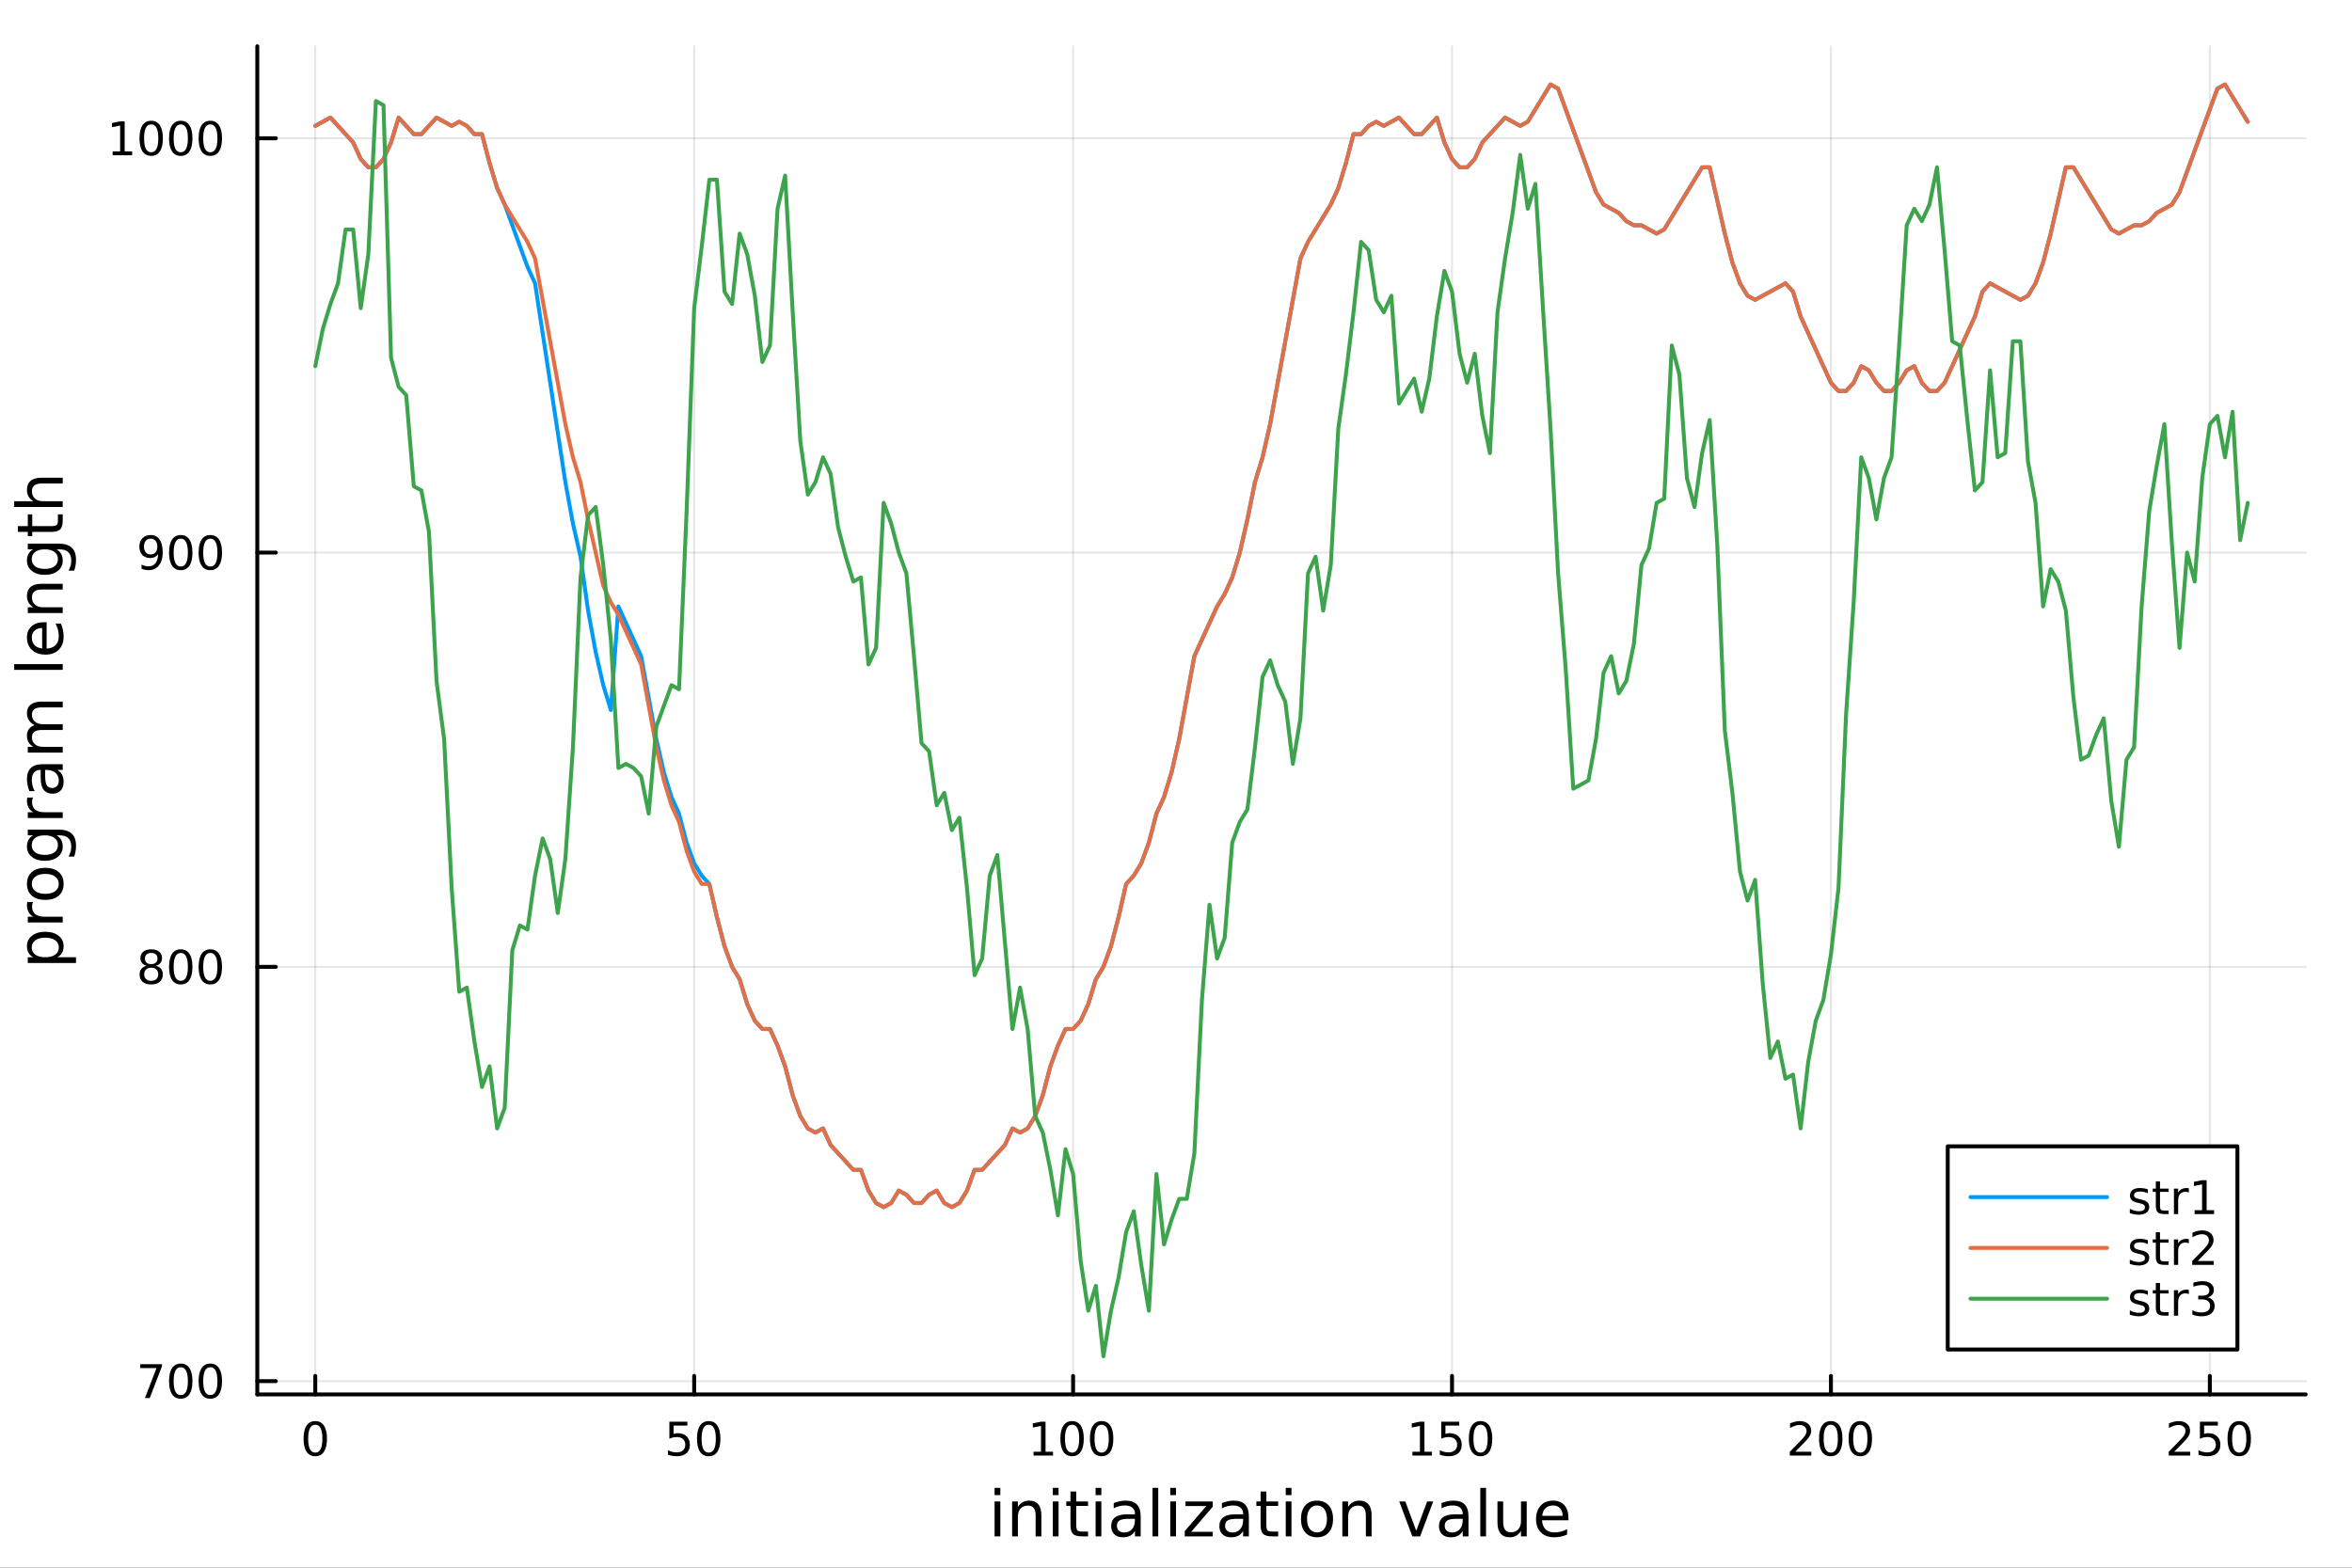 <?xml version="1.0" encoding="utf-8"?>
<svg xmlns="http://www.w3.org/2000/svg" xmlns:xlink="http://www.w3.org/1999/xlink" width="600" height="400" viewBox="0 0 2400 1600">
<rect x="0" y="0" width="2400" height="1600" fill="#333333" stroke="none"/>
<defs>
  <clipPath id="clip430">
    <rect x="0" y="0" width="2400" height="1600"/>
  </clipPath>
</defs>
<path clip-path="url(#clip430)" d="M0 1600 L2400 1600 L2400 0 L0 0  Z" fill="#ffffff" fill-rule="evenodd" fill-opacity="1"/>
<defs>
  <clipPath id="clip431">
    <rect x="480" y="0" width="1681" height="1600"/>
  </clipPath>
</defs>
<path clip-path="url(#clip430)" d="M262.551 1423.18 L2352.76 1423.18 L2352.76 47.244 L262.551 47.244  Z" fill="#ffffff" fill-rule="evenodd" fill-opacity="1"/>
<defs>
  <clipPath id="clip432">
    <rect x="262" y="47" width="2091" height="1377"/>
  </clipPath>
</defs>
<polyline clip-path="url(#clip432)" style="stroke:#000000; stroke-linecap:round; stroke-linejoin:round; stroke-width:2; stroke-opacity:0.1; fill:none" points="321.708,1423.18 321.708,47.244 "/>
<polyline clip-path="url(#clip432)" style="stroke:#000000; stroke-linecap:round; stroke-linejoin:round; stroke-width:2; stroke-opacity:0.1; fill:none" points="708.353,1423.18 708.353,47.244 "/>
<polyline clip-path="url(#clip432)" style="stroke:#000000; stroke-linecap:round; stroke-linejoin:round; stroke-width:2; stroke-opacity:0.1; fill:none" points="1095,1423.18 1095,47.244 "/>
<polyline clip-path="url(#clip432)" style="stroke:#000000; stroke-linecap:round; stroke-linejoin:round; stroke-width:2; stroke-opacity:0.1; fill:none" points="1481.64,1423.18 1481.64,47.244 "/>
<polyline clip-path="url(#clip432)" style="stroke:#000000; stroke-linecap:round; stroke-linejoin:round; stroke-width:2; stroke-opacity:0.1; fill:none" points="1868.29,1423.18 1868.29,47.244 "/>
<polyline clip-path="url(#clip432)" style="stroke:#000000; stroke-linecap:round; stroke-linejoin:round; stroke-width:2; stroke-opacity:0.1; fill:none" points="2254.93,1423.18 2254.93,47.244 "/>
<polyline clip-path="url(#clip430)" style="stroke:#000000; stroke-linecap:round; stroke-linejoin:round; stroke-width:4; stroke-opacity:1; fill:none" points="262.551,1423.18 2352.76,1423.18 "/>
<polyline clip-path="url(#clip430)" style="stroke:#000000; stroke-linecap:round; stroke-linejoin:round; stroke-width:4; stroke-opacity:1; fill:none" points="321.708,1423.18 321.708,1404.28 "/>
<polyline clip-path="url(#clip430)" style="stroke:#000000; stroke-linecap:round; stroke-linejoin:round; stroke-width:4; stroke-opacity:1; fill:none" points="708.353,1423.18 708.353,1404.28 "/>
<polyline clip-path="url(#clip430)" style="stroke:#000000; stroke-linecap:round; stroke-linejoin:round; stroke-width:4; stroke-opacity:1; fill:none" points="1095,1423.18 1095,1404.28 "/>
<polyline clip-path="url(#clip430)" style="stroke:#000000; stroke-linecap:round; stroke-linejoin:round; stroke-width:4; stroke-opacity:1; fill:none" points="1481.64,1423.18 1481.64,1404.28 "/>
<polyline clip-path="url(#clip430)" style="stroke:#000000; stroke-linecap:round; stroke-linejoin:round; stroke-width:4; stroke-opacity:1; fill:none" points="1868.29,1423.18 1868.29,1404.28 "/>
<polyline clip-path="url(#clip430)" style="stroke:#000000; stroke-linecap:round; stroke-linejoin:round; stroke-width:4; stroke-opacity:1; fill:none" points="2254.93,1423.18 2254.93,1404.28 "/>
<path clip-path="url(#clip430)" d="M321.708 1454.1 Q318.097 1454.1 316.268 1457.66 Q314.463 1461.2 314.463 1468.33 Q314.463 1475.44 316.268 1479.01 Q318.097 1482.55 321.708 1482.55 Q325.342 1482.55 327.148 1479.01 Q328.976 1475.44 328.976 1468.33 Q328.976 1461.2 327.148 1457.66 Q325.342 1454.1 321.708 1454.1 M321.708 1450.39 Q327.518 1450.39 330.574 1455 Q333.652 1459.58 333.652 1468.33 Q333.652 1477.06 330.574 1481.67 Q327.518 1486.25 321.708 1486.25 Q315.898 1486.25 312.819 1481.67 Q309.764 1477.06 309.764 1468.33 Q309.764 1459.58 312.819 1455 Q315.898 1450.39 321.708 1450.39 Z" fill="#000000" fill-rule="nonzero" fill-opacity="1" /><path clip-path="url(#clip430)" d="M683.053 1451.02 L701.409 1451.02 L701.409 1454.96 L687.335 1454.96 L687.335 1463.43 Q688.353 1463.08 689.372 1462.92 Q690.39 1462.73 691.409 1462.73 Q697.196 1462.73 700.576 1465.9 Q703.955 1469.08 703.955 1474.49 Q703.955 1480.07 700.483 1483.17 Q697.011 1486.25 690.691 1486.25 Q688.515 1486.25 686.247 1485.88 Q684.002 1485.51 681.594 1484.77 L681.594 1480.07 Q683.678 1481.2 685.9 1481.76 Q688.122 1482.32 690.599 1482.32 Q694.603 1482.32 696.941 1480.21 Q699.279 1478.1 699.279 1474.49 Q699.279 1470.88 696.941 1468.77 Q694.603 1466.67 690.599 1466.67 Q688.724 1466.67 686.849 1467.08 Q684.997 1467.5 683.053 1468.38 L683.053 1451.02 Z" fill="#000000" fill-rule="nonzero" fill-opacity="1" /><path clip-path="url(#clip430)" d="M723.168 1454.1 Q719.557 1454.1 717.728 1457.66 Q715.923 1461.2 715.923 1468.33 Q715.923 1475.44 717.728 1479.01 Q719.557 1482.55 723.168 1482.55 Q726.802 1482.55 728.608 1479.01 Q730.437 1475.44 730.437 1468.33 Q730.437 1461.2 728.608 1457.66 Q726.802 1454.1 723.168 1454.1 M723.168 1450.39 Q728.978 1450.39 732.034 1455 Q735.112 1459.58 735.112 1468.33 Q735.112 1477.06 732.034 1481.67 Q728.978 1486.25 723.168 1486.25 Q717.358 1486.25 714.279 1481.67 Q711.224 1477.06 711.224 1468.33 Q711.224 1459.58 714.279 1455 Q717.358 1450.39 723.168 1450.39 Z" fill="#000000" fill-rule="nonzero" fill-opacity="1" /><path clip-path="url(#clip430)" d="M1054.61 1481.64 L1062.24 1481.64 L1062.24 1455.28 L1053.93 1456.95 L1053.93 1452.69 L1062.2 1451.02 L1066.87 1451.02 L1066.87 1481.64 L1074.51 1481.64 L1074.51 1485.58 L1054.61 1485.58 L1054.61 1481.64 Z" fill="#000000" fill-rule="nonzero" fill-opacity="1" /><path clip-path="url(#clip430)" d="M1093.96 1454.1 Q1090.35 1454.1 1088.52 1457.66 Q1086.71 1461.2 1086.71 1468.33 Q1086.71 1475.44 1088.52 1479.01 Q1090.35 1482.55 1093.96 1482.55 Q1097.59 1482.55 1099.4 1479.01 Q1101.23 1475.44 1101.23 1468.33 Q1101.23 1461.2 1099.4 1457.66 Q1097.59 1454.1 1093.96 1454.1 M1093.96 1450.39 Q1099.77 1450.39 1102.82 1455 Q1105.9 1459.58 1105.9 1468.33 Q1105.9 1477.06 1102.82 1481.67 Q1099.77 1486.25 1093.96 1486.25 Q1088.15 1486.25 1085.07 1481.67 Q1082.01 1477.06 1082.01 1468.33 Q1082.01 1459.58 1085.07 1455 Q1088.15 1450.39 1093.96 1450.39 Z" fill="#000000" fill-rule="nonzero" fill-opacity="1" /><path clip-path="url(#clip430)" d="M1124.12 1454.1 Q1120.51 1454.1 1118.68 1457.66 Q1116.87 1461.2 1116.87 1468.33 Q1116.87 1475.44 1118.68 1479.01 Q1120.51 1482.55 1124.12 1482.55 Q1127.75 1482.55 1129.56 1479.01 Q1131.39 1475.44 1131.39 1468.33 Q1131.39 1461.2 1129.56 1457.66 Q1127.75 1454.1 1124.12 1454.1 M1124.12 1450.39 Q1129.93 1450.39 1132.98 1455 Q1136.06 1459.58 1136.06 1468.33 Q1136.06 1477.06 1132.98 1481.67 Q1129.93 1486.25 1124.12 1486.25 Q1118.31 1486.25 1115.23 1481.67 Q1112.17 1477.06 1112.17 1468.33 Q1112.17 1459.58 1115.23 1455 Q1118.31 1450.39 1124.12 1450.39 Z" fill="#000000" fill-rule="nonzero" fill-opacity="1" /><path clip-path="url(#clip430)" d="M1441.25 1481.64 L1448.89 1481.64 L1448.89 1455.28 L1440.58 1456.95 L1440.58 1452.69 L1448.84 1451.02 L1453.52 1451.02 L1453.52 1481.64 L1461.16 1481.64 L1461.16 1485.58 L1441.25 1485.58 L1441.25 1481.64 Z" fill="#000000" fill-rule="nonzero" fill-opacity="1" /><path clip-path="url(#clip430)" d="M1470.65 1451.02 L1489.01 1451.02 L1489.01 1454.96 L1474.93 1454.96 L1474.93 1463.43 Q1475.95 1463.08 1476.97 1462.92 Q1477.99 1462.73 1479.01 1462.73 Q1484.79 1462.73 1488.17 1465.9 Q1491.55 1469.08 1491.55 1474.49 Q1491.55 1480.07 1488.08 1483.17 Q1484.61 1486.25 1478.29 1486.25 Q1476.11 1486.25 1473.84 1485.88 Q1471.6 1485.51 1469.19 1484.77 L1469.19 1480.07 Q1471.27 1481.2 1473.5 1481.76 Q1475.72 1482.32 1478.19 1482.32 Q1482.2 1482.32 1484.54 1480.21 Q1486.88 1478.1 1486.88 1474.49 Q1486.88 1470.88 1484.54 1468.77 Q1482.2 1466.67 1478.19 1466.67 Q1476.32 1466.67 1474.44 1467.08 Q1472.59 1467.5 1470.65 1468.38 L1470.65 1451.02 Z" fill="#000000" fill-rule="nonzero" fill-opacity="1" /><path clip-path="url(#clip430)" d="M1510.76 1454.1 Q1507.15 1454.1 1505.32 1457.66 Q1503.52 1461.2 1503.52 1468.33 Q1503.52 1475.44 1505.32 1479.01 Q1507.15 1482.55 1510.76 1482.55 Q1514.4 1482.55 1516.2 1479.01 Q1518.03 1475.44 1518.03 1468.33 Q1518.03 1461.2 1516.2 1457.66 Q1514.4 1454.1 1510.76 1454.1 M1510.76 1450.39 Q1516.57 1450.39 1519.63 1455 Q1522.71 1459.58 1522.71 1468.33 Q1522.71 1477.06 1519.63 1481.67 Q1516.57 1486.25 1510.76 1486.25 Q1504.95 1486.25 1501.88 1481.67 Q1498.82 1477.06 1498.82 1468.33 Q1498.82 1459.58 1501.88 1455 Q1504.95 1450.39 1510.76 1450.39 Z" fill="#000000" fill-rule="nonzero" fill-opacity="1" /><path clip-path="url(#clip430)" d="M1831.98 1481.64 L1848.3 1481.64 L1848.3 1485.58 L1826.36 1485.58 L1826.36 1481.64 Q1829.02 1478.89 1833.6 1474.26 Q1838.21 1469.61 1839.39 1468.27 Q1841.63 1465.74 1842.51 1464.01 Q1843.42 1462.25 1843.42 1460.56 Q1843.42 1457.8 1841.47 1456.07 Q1839.55 1454.33 1836.45 1454.33 Q1834.25 1454.33 1831.8 1455.09 Q1829.37 1455.86 1826.59 1457.41 L1826.59 1452.69 Q1829.41 1451.55 1831.87 1450.97 Q1834.32 1450.39 1836.36 1450.39 Q1841.73 1450.39 1844.92 1453.08 Q1848.12 1455.77 1848.12 1460.26 Q1848.12 1462.39 1847.31 1464.31 Q1846.52 1466.2 1844.41 1468.8 Q1843.83 1469.47 1840.73 1472.69 Q1837.63 1475.88 1831.98 1481.64 Z" fill="#000000" fill-rule="nonzero" fill-opacity="1" /><path clip-path="url(#clip430)" d="M1868.12 1454.1 Q1864.5 1454.1 1862.68 1457.66 Q1860.87 1461.2 1860.87 1468.33 Q1860.87 1475.44 1862.68 1479.01 Q1864.5 1482.55 1868.12 1482.55 Q1871.75 1482.55 1873.56 1479.01 Q1875.38 1475.44 1875.38 1468.33 Q1875.38 1461.2 1873.56 1457.66 Q1871.75 1454.1 1868.12 1454.1 M1868.12 1450.39 Q1873.93 1450.39 1876.98 1455 Q1880.06 1459.58 1880.06 1468.33 Q1880.06 1477.06 1876.98 1481.67 Q1873.93 1486.25 1868.12 1486.25 Q1862.31 1486.25 1859.23 1481.67 Q1856.17 1477.06 1856.17 1468.33 Q1856.17 1459.58 1859.23 1455 Q1862.31 1450.39 1868.12 1450.39 Z" fill="#000000" fill-rule="nonzero" fill-opacity="1" /><path clip-path="url(#clip430)" d="M1898.28 1454.1 Q1894.67 1454.1 1892.84 1457.66 Q1891.03 1461.2 1891.03 1468.33 Q1891.03 1475.44 1892.84 1479.01 Q1894.67 1482.55 1898.28 1482.55 Q1901.91 1482.55 1903.72 1479.01 Q1905.55 1475.44 1905.55 1468.33 Q1905.55 1461.2 1903.72 1457.66 Q1901.91 1454.1 1898.28 1454.1 M1898.28 1450.39 Q1904.09 1450.39 1907.14 1455 Q1910.22 1459.58 1910.22 1468.33 Q1910.22 1477.06 1907.14 1481.67 Q1904.09 1486.25 1898.28 1486.25 Q1892.47 1486.25 1889.39 1481.67 Q1886.33 1477.06 1886.33 1468.33 Q1886.33 1459.58 1889.39 1455 Q1892.47 1450.39 1898.28 1450.39 Z" fill="#000000" fill-rule="nonzero" fill-opacity="1" /><path clip-path="url(#clip430)" d="M2218.63 1481.64 L2234.95 1481.64 L2234.95 1485.58 L2213 1485.58 L2213 1481.64 Q2215.66 1478.89 2220.25 1474.26 Q2224.85 1469.61 2226.03 1468.27 Q2228.28 1465.74 2229.16 1464.01 Q2230.06 1462.25 2230.06 1460.56 Q2230.06 1457.8 2228.12 1456.07 Q2226.2 1454.33 2223.09 1454.33 Q2220.9 1454.33 2218.44 1455.09 Q2216.01 1455.86 2213.23 1457.41 L2213.23 1452.69 Q2216.06 1451.55 2218.51 1450.97 Q2220.96 1450.39 2223 1450.39 Q2228.37 1450.39 2231.57 1453.08 Q2234.76 1455.77 2234.76 1460.26 Q2234.76 1462.39 2233.95 1464.31 Q2233.16 1466.2 2231.06 1468.8 Q2230.48 1469.47 2227.38 1472.69 Q2224.28 1475.88 2218.63 1481.64 Z" fill="#000000" fill-rule="nonzero" fill-opacity="1" /><path clip-path="url(#clip430)" d="M2244.81 1451.02 L2263.16 1451.02 L2263.16 1454.96 L2249.09 1454.96 L2249.09 1463.43 Q2250.11 1463.08 2251.13 1462.92 Q2252.15 1462.73 2253.16 1462.73 Q2258.95 1462.73 2262.33 1465.9 Q2265.71 1469.08 2265.71 1474.49 Q2265.71 1480.07 2262.24 1483.17 Q2258.77 1486.25 2252.45 1486.25 Q2250.27 1486.25 2248 1485.88 Q2245.76 1485.51 2243.35 1484.77 L2243.35 1480.07 Q2245.43 1481.2 2247.65 1481.76 Q2249.88 1482.32 2252.35 1482.32 Q2256.36 1482.32 2258.7 1480.21 Q2261.03 1478.1 2261.03 1474.49 Q2261.03 1470.88 2258.7 1468.77 Q2256.36 1466.67 2252.35 1466.67 Q2250.48 1466.67 2248.6 1467.08 Q2246.75 1467.5 2244.81 1468.38 L2244.81 1451.02 Z" fill="#000000" fill-rule="nonzero" fill-opacity="1" /><path clip-path="url(#clip430)" d="M2284.92 1454.1 Q2281.31 1454.1 2279.48 1457.66 Q2277.68 1461.2 2277.68 1468.33 Q2277.68 1475.44 2279.48 1479.01 Q2281.31 1482.55 2284.92 1482.55 Q2288.56 1482.55 2290.36 1479.01 Q2292.19 1475.44 2292.19 1468.33 Q2292.19 1461.2 2290.36 1457.66 Q2288.56 1454.1 2284.92 1454.1 M2284.92 1450.39 Q2290.73 1450.39 2293.79 1455 Q2296.87 1459.58 2296.87 1468.33 Q2296.87 1477.06 2293.79 1481.67 Q2290.73 1486.25 2284.92 1486.25 Q2279.11 1486.25 2276.03 1481.67 Q2272.98 1477.06 2272.98 1468.33 Q2272.98 1459.58 2276.03 1455 Q2279.11 1450.39 2284.92 1450.39 Z" fill="#000000" fill-rule="nonzero" fill-opacity="1" /><path clip-path="url(#clip430)" d="M1014.88 1532.4 L1020.74 1532.4 L1020.74 1568.04 L1014.88 1568.04 L1014.88 1532.4 M1014.88 1518.52 L1020.74 1518.52 L1020.74 1525.93 L1014.88 1525.93 L1014.88 1518.52 Z" fill="#000000" fill-rule="nonzero" fill-opacity="1" /><path clip-path="url(#clip430)" d="M1062.62 1546.53 L1062.62 1568.04 L1056.77 1568.04 L1056.77 1546.72 Q1056.77 1541.66 1054.79 1539.14 Q1052.82 1536.63 1048.87 1536.63 Q1044.13 1536.63 1041.39 1539.65 Q1038.65 1542.68 1038.65 1547.9 L1038.65 1568.04 L1032.77 1568.04 L1032.77 1532.4 L1038.65 1532.4 L1038.65 1537.93 Q1040.76 1534.72 1043.59 1533.13 Q1046.45 1531.54 1050.18 1531.54 Q1056.32 1531.54 1059.47 1535.36 Q1062.62 1539.14 1062.62 1546.53 Z" fill="#000000" fill-rule="nonzero" fill-opacity="1" /><path clip-path="url(#clip430)" d="M1074.3 1532.4 L1080.16 1532.4 L1080.16 1568.04 L1074.3 1568.04 L1074.3 1532.4 M1074.3 1518.52 L1080.16 1518.52 L1080.16 1525.93 L1074.3 1525.93 L1074.3 1518.52 Z" fill="#000000" fill-rule="nonzero" fill-opacity="1" /><path clip-path="url(#clip430)" d="M1098.21 1522.27 L1098.21 1532.4 L1110.27 1532.4 L1110.27 1536.95 L1098.21 1536.95 L1098.21 1556.3 Q1098.21 1560.66 1099.38 1561.9 Q1100.59 1563.14 1104.25 1563.14 L1110.27 1563.14 L1110.27 1568.04 L1104.25 1568.04 Q1097.47 1568.04 1094.9 1565.53 Q1092.32 1562.98 1092.32 1556.3 L1092.32 1536.95 L1088.02 1536.95 L1088.02 1532.4 L1092.32 1532.4 L1092.32 1522.27 L1098.21 1522.27 Z" fill="#000000" fill-rule="nonzero" fill-opacity="1" /><path clip-path="url(#clip430)" d="M1117.97 1532.4 L1123.83 1532.4 L1123.83 1568.04 L1117.97 1568.04 L1117.97 1532.4 M1117.97 1518.52 L1123.83 1518.52 L1123.83 1525.93 L1117.97 1525.93 L1117.97 1518.52 Z" fill="#000000" fill-rule="nonzero" fill-opacity="1" /><path clip-path="url(#clip430)" d="M1152.28 1550.12 Q1145.18 1550.12 1142.45 1551.75 Q1139.71 1553.37 1139.71 1557.29 Q1139.71 1560.4 1141.75 1562.25 Q1143.82 1564.07 1147.35 1564.07 Q1152.22 1564.07 1155.15 1560.63 Q1158.11 1557.16 1158.11 1551.43 L1158.11 1550.12 L1152.28 1550.12 M1163.96 1547.71 L1163.96 1568.04 L1158.11 1568.04 L1158.11 1562.63 Q1156.1 1565.88 1153.11 1567.44 Q1150.12 1568.97 1145.79 1568.97 Q1140.32 1568.97 1137.07 1565.91 Q1133.85 1562.82 1133.85 1557.67 Q1133.85 1551.65 1137.86 1548.6 Q1141.91 1545.54 1149.9 1545.54 L1158.11 1545.54 L1158.11 1544.97 Q1158.11 1540.93 1155.43 1538.73 Q1152.79 1536.5 1147.99 1536.5 Q1144.93 1536.5 1142.03 1537.23 Q1139.14 1537.97 1136.46 1539.43 L1136.46 1534.02 Q1139.68 1532.78 1142.7 1532.17 Q1145.73 1531.54 1148.59 1531.54 Q1156.32 1531.54 1160.14 1535.55 Q1163.96 1539.56 1163.96 1547.71 Z" fill="#000000" fill-rule="nonzero" fill-opacity="1" /><path clip-path="url(#clip430)" d="M1176.03 1518.52 L1181.88 1518.52 L1181.88 1568.04 L1176.03 1568.04 L1176.03 1518.52 Z" fill="#000000" fill-rule="nonzero" fill-opacity="1" /><path clip-path="url(#clip430)" d="M1194.14 1532.4 L1199.99 1532.4 L1199.99 1568.04 L1194.14 1568.04 L1194.14 1532.4 M1194.14 1518.52 L1199.99 1518.52 L1199.99 1525.93 L1194.14 1525.93 L1194.14 1518.52 Z" fill="#000000" fill-rule="nonzero" fill-opacity="1" /><path clip-path="url(#clip430)" d="M1209.7 1532.4 L1237.52 1532.4 L1237.52 1537.74 L1215.49 1563.37 L1237.52 1563.37 L1237.52 1568.04 L1208.91 1568.04 L1208.91 1562.7 L1230.93 1537.07 L1209.7 1537.07 L1209.7 1532.4 Z" fill="#000000" fill-rule="nonzero" fill-opacity="1" /><path clip-path="url(#clip430)" d="M1262.66 1550.12 Q1255.57 1550.12 1252.83 1551.75 Q1250.09 1553.37 1250.09 1557.29 Q1250.09 1560.4 1252.13 1562.25 Q1254.2 1564.07 1257.73 1564.07 Q1262.6 1564.07 1265.53 1560.63 Q1268.49 1557.16 1268.49 1551.43 L1268.49 1550.12 L1262.66 1550.12 M1274.35 1547.71 L1274.35 1568.04 L1268.49 1568.04 L1268.49 1562.63 Q1266.48 1565.88 1263.49 1567.44 Q1260.5 1568.97 1256.17 1568.97 Q1250.7 1568.97 1247.45 1565.91 Q1244.24 1562.82 1244.24 1557.67 Q1244.24 1551.65 1248.25 1548.6 Q1252.29 1545.54 1260.28 1545.54 L1268.49 1545.54 L1268.49 1544.97 Q1268.49 1540.93 1265.81 1538.73 Q1263.17 1536.5 1258.37 1536.5 Q1255.31 1536.5 1252.42 1537.23 Q1249.52 1537.97 1246.85 1539.43 L1246.85 1534.02 Q1250.06 1532.78 1253.08 1532.17 Q1256.11 1531.54 1258.97 1531.54 Q1266.71 1531.54 1270.53 1535.55 Q1274.35 1539.56 1274.35 1547.71 Z" fill="#000000" fill-rule="nonzero" fill-opacity="1" /><path clip-path="url(#clip430)" d="M1292.2 1522.27 L1292.2 1532.4 L1304.26 1532.4 L1304.26 1536.95 L1292.2 1536.95 L1292.2 1556.3 Q1292.2 1560.66 1293.38 1561.9 Q1294.59 1563.14 1298.25 1563.14 L1304.26 1563.14 L1304.26 1568.04 L1298.25 1568.04 Q1291.47 1568.04 1288.89 1565.53 Q1286.31 1562.98 1286.31 1556.3 L1286.31 1536.95 L1282.02 1536.95 L1282.02 1532.4 L1286.31 1532.4 L1286.31 1522.27 L1292.2 1522.27 Z" fill="#000000" fill-rule="nonzero" fill-opacity="1" /><path clip-path="url(#clip430)" d="M1311.97 1532.4 L1317.82 1532.4 L1317.82 1568.04 L1311.97 1568.04 L1311.97 1532.4 M1311.97 1518.52 L1317.82 1518.52 L1317.82 1525.93 L1311.97 1525.93 L1311.97 1518.52 Z" fill="#000000" fill-rule="nonzero" fill-opacity="1" /><path clip-path="url(#clip430)" d="M1343.89 1536.5 Q1339.18 1536.5 1336.44 1540.19 Q1333.71 1543.85 1333.71 1550.25 Q1333.71 1556.65 1336.41 1560.34 Q1339.15 1564 1343.89 1564 Q1348.57 1564 1351.31 1560.31 Q1354.04 1556.62 1354.04 1550.25 Q1354.04 1543.92 1351.31 1540.23 Q1348.57 1536.5 1343.89 1536.5 M1343.89 1531.54 Q1351.53 1531.54 1355.89 1536.5 Q1360.25 1541.47 1360.25 1550.25 Q1360.25 1559 1355.89 1564 Q1351.53 1568.97 1343.89 1568.97 Q1336.22 1568.97 1331.86 1564 Q1327.53 1559 1327.53 1550.25 Q1327.53 1541.47 1331.86 1536.5 Q1336.22 1531.54 1343.89 1531.54 Z" fill="#000000" fill-rule="nonzero" fill-opacity="1" /><path clip-path="url(#clip430)" d="M1399.59 1546.53 L1399.59 1568.04 L1393.73 1568.04 L1393.73 1546.72 Q1393.73 1541.66 1391.76 1539.14 Q1389.79 1536.63 1385.84 1536.63 Q1381.1 1536.63 1378.36 1539.65 Q1375.62 1542.68 1375.62 1547.9 L1375.62 1568.04 L1369.74 1568.04 L1369.74 1532.4 L1375.62 1532.4 L1375.62 1537.93 Q1377.72 1534.72 1380.56 1533.13 Q1383.42 1531.54 1387.15 1531.54 Q1393.29 1531.54 1396.44 1535.36 Q1399.59 1539.14 1399.59 1546.53 Z" fill="#000000" fill-rule="nonzero" fill-opacity="1" /><path clip-path="url(#clip430)" d="M1427.79 1532.4 L1434 1532.4 L1445.14 1562.31 L1456.28 1532.4 L1462.48 1532.4 L1449.12 1568.04 L1441.16 1568.04 L1427.79 1532.4 Z" fill="#000000" fill-rule="nonzero" fill-opacity="1" /><path clip-path="url(#clip430)" d="M1486.77 1550.12 Q1479.67 1550.12 1476.93 1551.75 Q1474.2 1553.37 1474.2 1557.29 Q1474.2 1560.4 1476.23 1562.25 Q1478.3 1564.07 1481.84 1564.07 Q1486.7 1564.07 1489.63 1560.63 Q1492.59 1557.16 1492.59 1551.43 L1492.59 1550.12 L1486.77 1550.12 M1498.45 1547.71 L1498.45 1568.04 L1492.59 1568.04 L1492.59 1562.63 Q1490.59 1565.88 1487.6 1567.44 Q1484.6 1568.97 1480.28 1568.97 Q1474.8 1568.97 1471.55 1565.91 Q1468.34 1562.82 1468.34 1557.67 Q1468.34 1551.65 1472.35 1548.6 Q1476.39 1545.54 1484.38 1545.54 L1492.59 1545.54 L1492.59 1544.97 Q1492.59 1540.93 1489.92 1538.73 Q1487.28 1536.5 1482.47 1536.5 Q1479.42 1536.5 1476.52 1537.23 Q1473.62 1537.97 1470.95 1539.43 L1470.95 1534.02 Q1474.16 1532.78 1477.19 1532.17 Q1480.21 1531.54 1483.08 1531.54 Q1490.81 1531.54 1494.63 1535.55 Q1498.45 1539.56 1498.45 1547.71 Z" fill="#000000" fill-rule="nonzero" fill-opacity="1" /><path clip-path="url(#clip430)" d="M1510.51 1518.52 L1516.37 1518.52 L1516.37 1568.04 L1510.51 1568.04 L1510.51 1518.52 Z" fill="#000000" fill-rule="nonzero" fill-opacity="1" /><path clip-path="url(#clip430)" d="M1528.02 1553.98 L1528.02 1532.4 L1533.87 1532.4 L1533.87 1553.75 Q1533.87 1558.81 1535.85 1561.36 Q1537.82 1563.87 1541.77 1563.87 Q1546.51 1563.87 1549.25 1560.85 Q1552.02 1557.83 1552.02 1552.61 L1552.02 1532.4 L1557.87 1532.4 L1557.87 1568.04 L1552.02 1568.04 L1552.02 1562.57 Q1549.88 1565.82 1547.05 1567.41 Q1544.25 1568.97 1540.53 1568.97 Q1534.38 1568.97 1531.2 1565.15 Q1528.02 1561.33 1528.02 1553.98 M1542.76 1531.54 L1542.76 1531.54 Z" fill="#000000" fill-rule="nonzero" fill-opacity="1" /><path clip-path="url(#clip430)" d="M1600.43 1548.76 L1600.43 1551.62 L1573.5 1551.62 Q1573.88 1557.67 1577.13 1560.85 Q1580.41 1564 1586.23 1564 Q1589.61 1564 1592.76 1563.17 Q1595.94 1562.35 1599.06 1560.69 L1599.06 1566.23 Q1595.91 1567.57 1592.6 1568.27 Q1589.29 1568.97 1585.88 1568.97 Q1577.35 1568.97 1572.36 1564 Q1567.39 1559.04 1567.39 1550.57 Q1567.39 1541.82 1572.1 1536.69 Q1576.84 1531.54 1584.86 1531.54 Q1592.06 1531.54 1596.23 1536.18 Q1600.43 1540.8 1600.43 1548.76 M1594.57 1547.04 Q1594.51 1542.23 1591.87 1539.37 Q1589.26 1536.5 1584.93 1536.5 Q1580.03 1536.5 1577.07 1539.27 Q1574.14 1542.04 1573.69 1547.07 L1594.57 1547.04 Z" fill="#000000" fill-rule="nonzero" fill-opacity="1" /><polyline clip-path="url(#clip432)" style="stroke:#000000; stroke-linecap:round; stroke-linejoin:round; stroke-width:2; stroke-opacity:0.1; fill:none" points="262.551,1409.61 2352.76,1409.61 "/>
<polyline clip-path="url(#clip432)" style="stroke:#000000; stroke-linecap:round; stroke-linejoin:round; stroke-width:2; stroke-opacity:0.1; fill:none" points="262.551,986.789 2352.76,986.789 "/>
<polyline clip-path="url(#clip432)" style="stroke:#000000; stroke-linecap:round; stroke-linejoin:round; stroke-width:2; stroke-opacity:0.1; fill:none" points="262.551,563.971 2352.76,563.971 "/>
<polyline clip-path="url(#clip432)" style="stroke:#000000; stroke-linecap:round; stroke-linejoin:round; stroke-width:2; stroke-opacity:0.1; fill:none" points="262.551,141.152 2352.76,141.152 "/>
<polyline clip-path="url(#clip430)" style="stroke:#000000; stroke-linecap:round; stroke-linejoin:round; stroke-width:4; stroke-opacity:1; fill:none" points="262.551,1423.18 262.551,47.244 "/>
<polyline clip-path="url(#clip430)" style="stroke:#000000; stroke-linecap:round; stroke-linejoin:round; stroke-width:4; stroke-opacity:1; fill:none" points="262.551,1409.61 281.449,1409.61 "/>
<polyline clip-path="url(#clip430)" style="stroke:#000000; stroke-linecap:round; stroke-linejoin:round; stroke-width:4; stroke-opacity:1; fill:none" points="262.551,986.789 281.449,986.789 "/>
<polyline clip-path="url(#clip430)" style="stroke:#000000; stroke-linecap:round; stroke-linejoin:round; stroke-width:4; stroke-opacity:1; fill:none" points="262.551,563.971 281.449,563.971 "/>
<polyline clip-path="url(#clip430)" style="stroke:#000000; stroke-linecap:round; stroke-linejoin:round; stroke-width:4; stroke-opacity:1; fill:none" points="262.551,141.152 281.449,141.152 "/>
<path clip-path="url(#clip430)" d="M143.103 1392.33 L165.325 1392.33 L165.325 1394.32 L152.778 1426.89 L147.894 1426.89 L159.7 1396.26 L143.103 1396.26 L143.103 1392.33 Z" fill="#000000" fill-rule="nonzero" fill-opacity="1" /><path clip-path="url(#clip430)" d="M184.445 1395.41 Q180.834 1395.41 179.005 1398.97 Q177.2 1402.51 177.2 1409.64 Q177.2 1416.75 179.005 1420.31 Q180.834 1423.85 184.445 1423.85 Q188.079 1423.85 189.885 1420.31 Q191.713 1416.75 191.713 1409.64 Q191.713 1402.51 189.885 1398.97 Q188.079 1395.41 184.445 1395.41 M184.445 1391.7 Q190.255 1391.7 193.311 1396.31 Q196.389 1400.89 196.389 1409.64 Q196.389 1418.37 193.311 1422.98 Q190.255 1427.56 184.445 1427.56 Q178.635 1427.56 175.556 1422.98 Q172.501 1418.37 172.501 1409.64 Q172.501 1400.89 175.556 1396.31 Q178.635 1391.7 184.445 1391.7 Z" fill="#000000" fill-rule="nonzero" fill-opacity="1" /><path clip-path="url(#clip430)" d="M214.607 1395.41 Q210.996 1395.41 209.167 1398.97 Q207.362 1402.51 207.362 1409.64 Q207.362 1416.75 209.167 1420.31 Q210.996 1423.85 214.607 1423.85 Q218.241 1423.85 220.047 1420.31 Q221.875 1416.75 221.875 1409.64 Q221.875 1402.51 220.047 1398.97 Q218.241 1395.41 214.607 1395.41 M214.607 1391.7 Q220.417 1391.7 223.473 1396.31 Q226.551 1400.89 226.551 1409.64 Q226.551 1418.37 223.473 1422.98 Q220.417 1427.56 214.607 1427.56 Q208.797 1427.56 205.718 1422.98 Q202.662 1418.37 202.662 1409.64 Q202.662 1400.89 205.718 1396.31 Q208.797 1391.7 214.607 1391.7 Z" fill="#000000" fill-rule="nonzero" fill-opacity="1" /><path clip-path="url(#clip430)" d="M154.283 987.657 Q150.95 987.657 149.028 989.439 Q147.13 991.222 147.13 994.347 Q147.13 997.472 149.028 999.254 Q150.95 1001.04 154.283 1001.04 Q157.616 1001.04 159.538 999.254 Q161.459 997.449 161.459 994.347 Q161.459 991.222 159.538 989.439 Q157.64 987.657 154.283 987.657 M149.607 985.666 Q146.598 984.926 144.908 982.865 Q143.241 980.805 143.241 977.842 Q143.241 973.699 146.181 971.291 Q149.144 968.884 154.283 968.884 Q159.445 968.884 162.385 971.291 Q165.325 973.699 165.325 977.842 Q165.325 980.805 163.635 982.865 Q161.968 984.926 158.982 985.666 Q162.362 986.453 164.237 988.745 Q166.135 991.037 166.135 994.347 Q166.135 999.37 163.056 1002.06 Q160.001 1004.74 154.283 1004.74 Q148.566 1004.74 145.487 1002.06 Q142.431 999.37 142.431 994.347 Q142.431 991.037 144.329 988.745 Q146.228 986.453 149.607 985.666 M147.894 978.282 Q147.894 980.967 149.561 982.472 Q151.251 983.976 154.283 983.976 Q157.292 983.976 158.982 982.472 Q160.695 980.967 160.695 978.282 Q160.695 975.597 158.982 974.092 Q157.292 972.588 154.283 972.588 Q151.251 972.588 149.561 974.092 Q147.894 975.597 147.894 978.282 Z" fill="#000000" fill-rule="nonzero" fill-opacity="1" /><path clip-path="url(#clip430)" d="M184.445 972.588 Q180.834 972.588 179.005 976.152 Q177.2 979.694 177.2 986.824 Q177.2 993.93 179.005 997.495 Q180.834 1001.04 184.445 1001.04 Q188.079 1001.04 189.885 997.495 Q191.713 993.93 191.713 986.824 Q191.713 979.694 189.885 976.152 Q188.079 972.588 184.445 972.588 M184.445 968.884 Q190.255 968.884 193.311 973.49 Q196.389 978.074 196.389 986.824 Q196.389 995.55 193.311 1000.16 Q190.255 1004.74 184.445 1004.74 Q178.635 1004.74 175.556 1000.16 Q172.501 995.55 172.501 986.824 Q172.501 978.074 175.556 973.49 Q178.635 968.884 184.445 968.884 Z" fill="#000000" fill-rule="nonzero" fill-opacity="1" /><path clip-path="url(#clip430)" d="M214.607 972.588 Q210.996 972.588 209.167 976.152 Q207.362 979.694 207.362 986.824 Q207.362 993.93 209.167 997.495 Q210.996 1001.04 214.607 1001.04 Q218.241 1001.04 220.047 997.495 Q221.875 993.93 221.875 986.824 Q221.875 979.694 220.047 976.152 Q218.241 972.588 214.607 972.588 M214.607 968.884 Q220.417 968.884 223.473 973.49 Q226.551 978.074 226.551 986.824 Q226.551 995.55 223.473 1000.16 Q220.417 1004.74 214.607 1004.74 Q208.797 1004.74 205.718 1000.16 Q202.662 995.55 202.662 986.824 Q202.662 978.074 205.718 973.49 Q208.797 968.884 214.607 968.884 Z" fill="#000000" fill-rule="nonzero" fill-opacity="1" /><path clip-path="url(#clip430)" d="M144.422 580.533 L144.422 576.274 Q146.181 577.107 147.987 577.547 Q149.792 577.987 151.528 577.987 Q156.158 577.987 158.589 574.885 Q161.042 571.76 161.39 565.417 Q160.047 567.408 157.987 568.473 Q155.927 569.538 153.427 569.538 Q148.241 569.538 145.209 566.413 Q142.2 563.264 142.2 557.825 Q142.2 552.501 145.348 549.283 Q148.496 546.066 153.728 546.066 Q159.723 546.066 162.871 550.672 Q166.042 555.255 166.042 564.005 Q166.042 572.176 162.153 577.061 Q158.288 581.922 151.737 581.922 Q149.978 581.922 148.172 581.575 Q146.366 581.227 144.422 580.533 M153.728 565.88 Q156.876 565.88 158.704 563.727 Q160.556 561.575 160.556 557.825 Q160.556 554.098 158.704 551.945 Q156.876 549.769 153.728 549.769 Q150.579 549.769 148.728 551.945 Q146.899 554.098 146.899 557.825 Q146.899 561.575 148.728 563.727 Q150.579 565.88 153.728 565.88 Z" fill="#000000" fill-rule="nonzero" fill-opacity="1" /><path clip-path="url(#clip430)" d="M184.445 549.769 Q180.834 549.769 179.005 553.334 Q177.2 556.876 177.2 564.005 Q177.2 571.112 179.005 574.676 Q180.834 578.218 184.445 578.218 Q188.079 578.218 189.885 574.676 Q191.713 571.112 191.713 564.005 Q191.713 556.876 189.885 553.334 Q188.079 549.769 184.445 549.769 M184.445 546.066 Q190.255 546.066 193.311 550.672 Q196.389 555.255 196.389 564.005 Q196.389 572.732 193.311 577.338 Q190.255 581.922 184.445 581.922 Q178.635 581.922 175.556 577.338 Q172.501 572.732 172.501 564.005 Q172.501 555.255 175.556 550.672 Q178.635 546.066 184.445 546.066 Z" fill="#000000" fill-rule="nonzero" fill-opacity="1" /><path clip-path="url(#clip430)" d="M214.607 549.769 Q210.996 549.769 209.167 553.334 Q207.362 556.876 207.362 564.005 Q207.362 571.112 209.167 574.676 Q210.996 578.218 214.607 578.218 Q218.241 578.218 220.047 574.676 Q221.875 571.112 221.875 564.005 Q221.875 556.876 220.047 553.334 Q218.241 549.769 214.607 549.769 M214.607 546.066 Q220.417 546.066 223.473 550.672 Q226.551 555.255 226.551 564.005 Q226.551 572.732 223.473 577.338 Q220.417 581.922 214.607 581.922 Q208.797 581.922 205.718 577.338 Q202.662 572.732 202.662 564.005 Q202.662 555.255 205.718 550.672 Q208.797 546.066 214.607 546.066 Z" fill="#000000" fill-rule="nonzero" fill-opacity="1" /><path clip-path="url(#clip430)" d="M114.931 154.497 L122.57 154.497 L122.57 128.131 L114.26 129.798 L114.26 125.539 L122.524 123.872 L127.2 123.872 L127.2 154.497 L134.839 154.497 L134.839 158.432 L114.931 158.432 L114.931 154.497 Z" fill="#000000" fill-rule="nonzero" fill-opacity="1" /><path clip-path="url(#clip430)" d="M154.283 126.951 Q150.672 126.951 148.843 130.516 Q147.038 134.057 147.038 141.187 Q147.038 148.293 148.843 151.858 Q150.672 155.4 154.283 155.4 Q157.917 155.4 159.723 151.858 Q161.552 148.293 161.552 141.187 Q161.552 134.057 159.723 130.516 Q157.917 126.951 154.283 126.951 M154.283 123.247 Q160.093 123.247 163.149 127.854 Q166.227 132.437 166.227 141.187 Q166.227 149.914 163.149 154.52 Q160.093 159.103 154.283 159.103 Q148.473 159.103 145.394 154.52 Q142.339 149.914 142.339 141.187 Q142.339 132.437 145.394 127.854 Q148.473 123.247 154.283 123.247 Z" fill="#000000" fill-rule="nonzero" fill-opacity="1" /><path clip-path="url(#clip430)" d="M184.445 126.951 Q180.834 126.951 179.005 130.516 Q177.2 134.057 177.2 141.187 Q177.2 148.293 179.005 151.858 Q180.834 155.4 184.445 155.4 Q188.079 155.4 189.885 151.858 Q191.713 148.293 191.713 141.187 Q191.713 134.057 189.885 130.516 Q188.079 126.951 184.445 126.951 M184.445 123.247 Q190.255 123.247 193.311 127.854 Q196.389 132.437 196.389 141.187 Q196.389 149.914 193.311 154.52 Q190.255 159.103 184.445 159.103 Q178.635 159.103 175.556 154.52 Q172.501 149.914 172.501 141.187 Q172.501 132.437 175.556 127.854 Q178.635 123.247 184.445 123.247 Z" fill="#000000" fill-rule="nonzero" fill-opacity="1" /><path clip-path="url(#clip430)" d="M214.607 126.951 Q210.996 126.951 209.167 130.516 Q207.362 134.057 207.362 141.187 Q207.362 148.293 209.167 151.858 Q210.996 155.4 214.607 155.4 Q218.241 155.4 220.047 151.858 Q221.875 148.293 221.875 141.187 Q221.875 134.057 220.047 130.516 Q218.241 126.951 214.607 126.951 M214.607 123.247 Q220.417 123.247 223.473 127.854 Q226.551 132.437 226.551 141.187 Q226.551 149.914 223.473 154.52 Q220.417 159.103 214.607 159.103 Q208.797 159.103 205.718 154.52 Q202.662 149.914 202.662 141.187 Q202.662 132.437 205.718 127.854 Q208.797 123.247 214.607 123.247 Z" fill="#000000" fill-rule="nonzero" fill-opacity="1" /><path clip-path="url(#clip430)" d="M58.657 976.966 L77.563 976.966 L77.563 982.854 L28.356 982.854 L28.356 976.966 L33.767 976.966 Q30.584 975.12 29.056 972.319 Q27.497 969.486 27.497 965.571 Q27.497 959.078 32.653 955.036 Q37.809 950.962 46.212 950.962 Q54.615 950.962 59.771 955.036 Q64.927 959.078 64.927 965.571 Q64.927 969.486 63.399 972.319 Q61.84 975.12 58.657 976.966 M46.212 957.041 Q39.751 957.041 36.09 959.715 Q32.398 962.356 32.398 967.003 Q32.398 971.65 36.09 974.324 Q39.751 976.966 46.212 976.966 Q52.673 976.966 56.365 974.324 Q60.026 971.65 60.026 967.003 Q60.026 962.356 56.365 959.715 Q52.673 957.041 46.212 957.041 Z" fill="#000000" fill-rule="nonzero" fill-opacity="1" /><path clip-path="url(#clip430)" d="M33.831 920.597 Q33.258 921.584 33.003 922.762 Q32.717 923.907 32.717 925.308 Q32.717 930.273 35.963 932.947 Q39.178 935.588 45.225 935.588 L64.004 935.588 L64.004 941.477 L28.356 941.477 L28.356 935.588 L33.894 935.588 Q30.648 933.742 29.088 930.782 Q27.497 927.822 27.497 923.589 Q27.497 922.984 27.592 922.252 Q27.656 921.52 27.815 920.629 L33.831 920.597 Z" fill="#000000" fill-rule="nonzero" fill-opacity="1" /><path clip-path="url(#clip430)" d="M32.462 902.073 Q32.462 906.784 36.154 909.521 Q39.815 912.258 46.212 912.258 Q52.609 912.258 56.302 909.553 Q59.962 906.816 59.962 902.073 Q59.962 897.394 56.27 894.657 Q52.578 891.92 46.212 891.92 Q39.878 891.92 36.186 894.657 Q32.462 897.394 32.462 902.073 M27.497 902.073 Q27.497 894.434 32.462 890.074 Q37.427 885.713 46.212 885.713 Q54.965 885.713 59.962 890.074 Q64.927 894.434 64.927 902.073 Q64.927 909.744 59.962 914.104 Q54.965 918.433 46.212 918.433 Q37.427 918.433 32.462 914.104 Q27.497 909.744 27.497 902.073 Z" fill="#000000" fill-rule="nonzero" fill-opacity="1" /><path clip-path="url(#clip430)" d="M45.766 852.548 Q39.401 852.548 35.9 855.19 Q32.398 857.8 32.398 862.542 Q32.398 867.253 35.9 869.894 Q39.401 872.504 45.766 872.504 Q52.1 872.504 55.601 869.894 Q59.103 867.253 59.103 862.542 Q59.103 857.8 55.601 855.19 Q52.1 852.548 45.766 852.548 M59.58 846.691 Q68.683 846.691 73.107 850.734 Q77.563 854.776 77.563 863.115 Q77.563 866.202 77.086 868.94 Q76.64 871.677 75.685 874.255 L69.988 874.255 Q71.388 871.677 72.057 869.162 Q72.725 866.648 72.725 864.038 Q72.725 858.277 69.701 855.412 Q66.71 852.548 60.63 852.548 L57.734 852.548 Q60.885 854.362 62.445 857.195 Q64.004 860.028 64.004 863.974 Q64.004 870.531 59.007 874.541 Q54.01 878.552 45.766 878.552 Q37.491 878.552 32.494 874.541 Q27.497 870.531 27.497 863.974 Q27.497 860.028 29.056 857.195 Q30.616 854.362 33.767 852.548 L28.356 852.548 L28.356 846.691 L59.58 846.691 Z" fill="#000000" fill-rule="nonzero" fill-opacity="1" /><path clip-path="url(#clip430)" d="M33.831 813.972 Q33.258 814.958 33.003 816.136 Q32.717 817.282 32.717 818.682 Q32.717 823.648 35.963 826.321 Q39.178 828.963 45.225 828.963 L64.004 828.963 L64.004 834.851 L28.356 834.851 L28.356 828.963 L33.894 828.963 Q30.648 827.117 29.088 824.157 Q27.497 821.197 27.497 816.964 Q27.497 816.359 27.592 815.627 Q27.656 814.895 27.815 814.004 L33.831 813.972 Z" fill="#000000" fill-rule="nonzero" fill-opacity="1" /><path clip-path="url(#clip430)" d="M46.085 791.628 Q46.085 798.726 47.708 801.463 Q49.331 804.2 53.246 804.2 Q56.365 804.2 58.211 802.163 Q60.026 800.094 60.026 796.561 Q60.026 791.692 56.588 788.763 Q53.119 785.803 47.39 785.803 L46.085 785.803 L46.085 791.628 M43.666 779.947 L64.004 779.947 L64.004 785.803 L58.593 785.803 Q61.84 787.809 63.399 790.801 Q64.927 793.792 64.927 798.121 Q64.927 803.596 61.872 806.842 Q58.784 810.057 53.628 810.057 Q47.612 810.057 44.557 806.046 Q41.501 802.004 41.501 794.015 L41.501 785.803 L40.928 785.803 Q36.886 785.803 34.69 788.477 Q32.462 791.119 32.462 795.925 Q32.462 798.98 33.194 801.877 Q33.926 804.773 35.39 807.447 L29.98 807.447 Q28.738 804.232 28.133 801.208 Q27.497 798.185 27.497 795.32 Q27.497 787.586 31.507 783.766 Q35.518 779.947 43.666 779.947 Z" fill="#000000" fill-rule="nonzero" fill-opacity="1" /><path clip-path="url(#clip430)" d="M35.199 740.129 Q31.253 737.933 29.375 734.878 Q27.497 731.822 27.497 727.685 Q27.497 722.115 31.412 719.091 Q35.295 716.067 42.488 716.067 L64.004 716.067 L64.004 721.955 L42.679 721.955 Q37.555 721.955 35.072 723.77 Q32.589 725.584 32.589 729.308 Q32.589 733.859 35.613 736.501 Q38.637 739.143 43.857 739.143 L64.004 739.143 L64.004 745.031 L42.679 745.031 Q37.523 745.031 35.072 746.845 Q32.589 748.66 32.589 752.447 Q32.589 756.935 35.645 759.577 Q38.669 762.218 43.857 762.218 L64.004 762.218 L64.004 768.107 L28.356 768.107 L28.356 762.218 L33.894 762.218 Q30.616 760.213 29.056 757.412 Q27.497 754.611 27.497 750.76 Q27.497 746.877 29.47 744.172 Q31.444 741.434 35.199 740.129 Z" fill="#000000" fill-rule="nonzero" fill-opacity="1" /><path clip-path="url(#clip430)" d="M14.479 683.666 L14.479 677.809 L64.004 677.809 L64.004 683.666 L14.479 683.666 Z" fill="#000000" fill-rule="nonzero" fill-opacity="1" /><path clip-path="url(#clip430)" d="M44.716 635.063 L47.581 635.063 L47.581 661.99 Q53.628 661.608 56.811 658.362 Q59.962 655.084 59.962 649.259 Q59.962 645.885 59.134 642.734 Q58.307 639.551 56.652 636.432 L62.19 636.432 Q63.527 639.583 64.227 642.893 Q64.927 646.203 64.927 649.609 Q64.927 658.139 59.962 663.136 Q54.997 668.102 46.53 668.102 Q37.777 668.102 32.653 663.391 Q27.497 658.648 27.497 650.628 Q27.497 643.434 32.144 639.265 Q36.759 635.063 44.716 635.063 M42.997 640.92 Q38.191 640.984 35.327 643.625 Q32.462 646.235 32.462 650.564 Q32.462 655.466 35.231 658.426 Q38 661.354 43.029 661.799 L42.997 640.92 Z" fill="#000000" fill-rule="nonzero" fill-opacity="1" /><path clip-path="url(#clip430)" d="M42.488 595.819 L64.004 595.819 L64.004 601.675 L42.679 601.675 Q37.618 601.675 35.104 603.649 Q32.589 605.622 32.589 609.569 Q32.589 614.311 35.613 617.049 Q38.637 619.786 43.857 619.786 L64.004 619.786 L64.004 625.674 L28.356 625.674 L28.356 619.786 L33.894 619.786 Q30.68 617.685 29.088 614.852 Q27.497 611.988 27.497 608.264 Q27.497 602.121 31.316 598.97 Q35.104 595.819 42.488 595.819 Z" fill="#000000" fill-rule="nonzero" fill-opacity="1" /><path clip-path="url(#clip430)" d="M45.766 560.68 Q39.401 560.68 35.9 563.322 Q32.398 565.932 32.398 570.674 Q32.398 575.385 35.9 578.027 Q39.401 580.637 45.766 580.637 Q52.1 580.637 55.601 578.027 Q59.103 575.385 59.103 570.674 Q59.103 565.932 55.601 563.322 Q52.1 560.68 45.766 560.68 M59.58 554.824 Q68.683 554.824 73.107 558.866 Q77.563 562.908 77.563 571.247 Q77.563 574.335 77.086 577.072 Q76.64 579.809 75.685 582.387 L69.988 582.387 Q71.388 579.809 72.057 577.295 Q72.725 574.78 72.725 572.17 Q72.725 566.409 69.701 563.545 Q66.71 560.68 60.63 560.68 L57.734 560.68 Q60.885 562.494 62.445 565.327 Q64.004 568.16 64.004 572.107 Q64.004 578.663 59.007 582.674 Q54.01 586.684 45.766 586.684 Q37.491 586.684 32.494 582.674 Q27.497 578.663 27.497 572.107 Q27.497 568.16 29.056 565.327 Q30.616 562.494 33.767 560.68 L28.356 560.68 L28.356 554.824 L59.58 554.824 Z" fill="#000000" fill-rule="nonzero" fill-opacity="1" /><path clip-path="url(#clip430)" d="M18.235 536.968 L28.356 536.968 L28.356 524.905 L32.908 524.905 L32.908 536.968 L52.259 536.968 Q56.62 536.968 57.861 535.79 Q59.103 534.581 59.103 530.921 L59.103 524.905 L64.004 524.905 L64.004 530.921 Q64.004 537.7 61.49 540.278 Q58.943 542.856 52.259 542.856 L32.908 542.856 L32.908 547.153 L28.356 547.153 L28.356 542.856 L18.235 542.856 L18.235 536.968 Z" fill="#000000" fill-rule="nonzero" fill-opacity="1" /><path clip-path="url(#clip430)" d="M42.488 487.57 L64.004 487.57 L64.004 493.427 L42.679 493.427 Q37.618 493.427 35.104 495.4 Q32.589 497.373 32.589 501.32 Q32.589 506.062 35.613 508.8 Q38.637 511.537 43.857 511.537 L64.004 511.537 L64.004 517.425 L14.479 517.425 L14.479 511.537 L33.894 511.537 Q30.68 509.436 29.088 506.604 Q27.497 503.739 27.497 500.015 Q27.497 493.872 31.316 490.721 Q35.104 487.57 42.488 487.57 Z" fill="#000000" fill-rule="nonzero" fill-opacity="1" /><polyline clip-path="url(#clip432)" style="stroke:#009af9; stroke-linecap:round; stroke-linejoin:round; stroke-width:4; stroke-opacity:1; fill:none" points="321.708,128.468 329.441,124.239 337.174,120.011 344.907,128.468 352.64,136.924 360.372,145.38 368.105,162.293 375.838,170.749 383.571,170.749 391.304,162.293 399.037,145.38 406.77,120.011 414.503,128.468 422.236,136.924 429.969,136.924 437.702,128.468 445.434,120.011 453.167,124.239 460.9,128.468 468.633,124.239 476.366,128.468 484.099,136.924 491.832,136.924 499.565,166.521 507.298,191.89 515.031,208.803 522.764,229.944 530.496,251.085 538.229,272.226 545.962,289.139 553.695,339.877 561.428,390.615 569.161,441.353 576.894,492.091 584.627,534.373 592.36,568.199 600.093,623.165 607.826,665.447 615.558,699.272 623.291,724.642 631.024,618.937 638.757,635.85 646.49,652.762 654.223,669.675 661.956,711.957 669.689,754.239 677.422,788.064 685.155,813.433 692.887,830.346 700.62,859.943 708.353,881.084 716.086,893.769 723.819,902.225 731.552,936.051 739.285,965.648 747.018,986.789 754.751,999.473 762.484,1024.84 770.217,1041.76 777.949,1050.21 785.682,1050.21 793.415,1067.12 801.148,1088.27 808.881,1117.86 816.614,1139 824.347,1151.69 832.08,1155.92 839.813,1151.69 847.546,1168.6 855.279,1177.06 863.011,1185.51 870.744,1193.97 878.477,1193.97 886.21,1215.11 893.943,1227.8 901.676,1232.02 909.409,1227.8 917.142,1215.11 924.875,1219.34 932.608,1227.8 940.34,1227.8 948.073,1219.34 955.806,1215.11 963.539,1227.8 971.272,1232.02 979.005,1227.8 986.738,1215.11 994.471,1193.97 1002.2,1193.97 1009.94,1185.51 1017.67,1177.06 1025.4,1168.6 1033.14,1151.69 1040.87,1155.92 1048.6,1151.69 1056.33,1139 1064.07,1117.86 1071.8,1088.27 1079.53,1067.12 1087.27,1050.21 1095,1050.21 1102.73,1041.76 1110.46,1024.84 1118.2,999.473 1125.93,986.789 1133.66,965.648 1141.4,936.051 1149.13,902.225 1156.86,893.769 1164.59,881.084 1172.33,859.943 1180.06,830.346 1187.79,813.433 1195.53,788.064 1203.26,754.239 1210.99,711.957 1218.73,669.675 1226.46,652.762 1234.19,635.85 1241.92,618.937 1249.66,606.252 1257.39,589.34 1265.12,563.971 1272.86,530.145 1280.59,492.091 1288.32,466.722 1296.05,432.897 1303.79,390.615 1311.52,348.333 1319.25,306.051 1326.99,263.769 1334.72,246.857 1342.45,234.172 1350.18,221.488 1357.92,208.803 1365.65,191.89 1373.38,166.521 1381.12,136.924 1388.85,136.924 1396.58,128.468 1404.31,124.239 1412.05,128.468 1419.78,124.239 1427.51,120.011 1435.25,128.468 1442.98,136.924 1450.71,136.924 1458.45,128.468 1466.18,120.011 1473.91,145.38 1481.64,162.293 1489.38,170.749 1497.11,170.749 1504.84,162.293 1512.58,145.38 1520.31,136.924 1528.04,128.468 1535.77,120.011 1543.51,124.239 1551.24,128.468 1558.97,124.239 1566.71,111.555 1574.44,98.87 1582.17,86.186 1589.9,90.414 1597.64,111.555 1605.37,132.696 1613.1,153.837 1620.84,174.978 1628.57,196.118 1636.3,208.803 1644.04,213.031 1651.77,217.259 1659.5,225.716 1667.23,229.944 1674.97,229.944 1682.7,234.172 1690.43,238.4 1698.17,234.172 1705.9,221.488 1713.63,208.803 1721.36,196.118 1729.1,183.434 1736.83,170.749 1744.56,170.749 1752.3,204.575 1760.03,238.4 1767.76,267.998 1775.49,289.139 1783.23,301.823 1790.96,306.051 1798.69,301.823 1806.43,297.595 1814.16,293.367 1821.89,289.139 1829.62,297.595 1837.36,322.964 1845.09,339.877 1852.82,356.789 1860.56,373.702 1868.29,390.615 1876.02,399.071 1883.76,399.071 1891.49,390.615 1899.22,373.702 1906.95,377.93 1914.69,390.615 1922.42,399.071 1930.15,399.071 1937.89,390.615 1945.62,377.93 1953.35,373.702 1961.08,390.615 1968.82,399.071 1976.55,399.071 1984.28,390.615 1992.02,373.702 1999.75,356.789 2007.48,339.877 2015.21,322.964 2022.95,297.595 2030.68,289.139 2038.41,293.367 2046.15,297.595 2053.88,301.823 2061.61,306.051 2069.34,301.823 2077.08,289.139 2084.81,267.998 2092.54,238.4 2100.28,204.575 2108.01,170.749 2115.74,170.749 2123.48,183.434 2131.21,196.118 2138.94,208.803 2146.67,221.488 2154.41,234.172 2162.14,238.4 2169.87,234.172 2177.61,229.944 2185.34,229.944 2193.07,225.716 2200.8,217.259 2208.54,213.031 2216.27,208.803 2224,196.118 2231.74,174.978 2239.47,153.837 2247.2,132.696 2254.93,111.555 2262.67,90.414 2270.4,86.186 2278.13,98.87 2285.87,111.555 2293.6,124.239 "/>
<polyline clip-path="url(#clip432)" style="stroke:#e26f46; stroke-linecap:round; stroke-linejoin:round; stroke-width:4; stroke-opacity:1; fill:none" points="321.708,128.468 329.441,124.239 337.174,120.011 344.907,128.468 352.64,136.924 360.372,145.38 368.105,162.293 375.838,170.749 383.571,170.749 391.304,162.293 399.037,145.38 406.77,120.011 414.503,128.468 422.236,136.924 429.969,136.924 437.702,128.468 445.434,120.011 453.167,124.239 460.9,128.468 468.633,124.239 476.366,128.468 484.099,136.924 491.832,136.924 499.565,166.521 507.298,191.89 515.031,208.803 522.764,221.488 530.496,234.172 538.229,246.857 545.962,263.769 553.695,306.051 561.428,348.333 569.161,390.615 576.894,432.897 584.627,466.722 592.36,492.091 600.093,530.145 607.826,563.971 615.558,597.796 623.291,614.709 631.024,627.393 638.757,644.306 646.49,661.219 654.223,678.131 661.956,720.413 669.689,762.695 677.422,796.521 685.155,821.89 692.887,838.802 700.62,868.4 708.353,889.541 716.086,902.225 723.819,902.225 731.552,936.051 739.285,965.648 747.018,986.789 754.751,999.473 762.484,1024.84 770.217,1041.76 777.949,1050.21 785.682,1050.21 793.415,1067.12 801.148,1088.27 808.881,1117.86 816.614,1139 824.347,1151.69 832.08,1155.92 839.813,1151.69 847.546,1168.6 855.279,1177.06 863.011,1185.51 870.744,1193.97 878.477,1193.97 886.21,1215.11 893.943,1227.8 901.676,1232.02 909.409,1227.8 917.142,1215.11 924.875,1219.34 932.608,1227.8 940.34,1227.8 948.073,1219.34 955.806,1215.11 963.539,1227.8 971.272,1232.02 979.005,1227.8 986.738,1215.11 994.471,1193.97 1002.2,1193.97 1009.94,1185.51 1017.67,1177.06 1025.4,1168.6 1033.14,1151.69 1040.87,1155.92 1048.6,1151.69 1056.33,1139 1064.07,1117.86 1071.8,1088.27 1079.53,1067.12 1087.27,1050.21 1095,1050.21 1102.73,1041.76 1110.46,1024.84 1118.2,999.473 1125.93,986.789 1133.66,965.648 1141.4,936.051 1149.13,902.225 1156.86,893.769 1164.59,881.084 1172.33,859.943 1180.06,830.346 1187.79,813.433 1195.53,788.064 1203.26,754.239 1210.99,711.957 1218.73,669.675 1226.46,652.762 1234.19,635.85 1241.92,618.937 1249.66,606.252 1257.39,589.34 1265.12,563.971 1272.86,530.145 1280.59,492.091 1288.32,466.722 1296.05,432.897 1303.79,390.615 1311.52,348.333 1319.25,306.051 1326.99,263.769 1334.72,246.857 1342.45,234.172 1350.18,221.488 1357.92,208.803 1365.65,191.89 1373.38,166.521 1381.12,136.924 1388.85,136.924 1396.58,128.468 1404.31,124.239 1412.05,128.468 1419.78,124.239 1427.51,120.011 1435.25,128.468 1442.98,136.924 1450.71,136.924 1458.45,128.468 1466.18,120.011 1473.91,145.38 1481.64,162.293 1489.38,170.749 1497.11,170.749 1504.84,162.293 1512.58,145.38 1520.31,136.924 1528.04,128.468 1535.77,120.011 1543.51,124.239 1551.24,128.468 1558.97,124.239 1566.71,111.555 1574.44,98.87 1582.17,86.186 1589.9,90.414 1597.64,111.555 1605.37,132.696 1613.1,153.837 1620.84,174.978 1628.57,196.118 1636.3,208.803 1644.04,213.031 1651.77,217.259 1659.5,225.716 1667.23,229.944 1674.97,229.944 1682.7,234.172 1690.43,238.4 1698.17,234.172 1705.9,221.488 1713.63,208.803 1721.36,196.118 1729.1,183.434 1736.83,170.749 1744.56,170.749 1752.3,204.575 1760.03,238.4 1767.76,267.998 1775.49,289.139 1783.23,301.823 1790.96,306.051 1798.69,301.823 1806.43,297.595 1814.16,293.367 1821.89,289.139 1829.62,297.595 1837.36,322.964 1845.09,339.877 1852.82,356.789 1860.56,373.702 1868.29,390.615 1876.02,399.071 1883.76,399.071 1891.49,390.615 1899.22,373.702 1906.95,377.93 1914.69,390.615 1922.42,399.071 1930.15,399.071 1937.89,390.615 1945.62,377.93 1953.35,373.702 1961.08,390.615 1968.82,399.071 1976.55,399.071 1984.28,390.615 1992.02,373.702 1999.75,356.789 2007.48,339.877 2015.21,322.964 2022.95,297.595 2030.68,289.139 2038.41,293.367 2046.15,297.595 2053.88,301.823 2061.61,306.051 2069.34,301.823 2077.08,289.139 2084.81,267.998 2092.54,238.4 2100.28,204.575 2108.01,170.749 2115.74,170.749 2123.48,183.434 2131.21,196.118 2138.94,208.803 2146.67,221.488 2154.41,234.172 2162.14,238.4 2169.87,234.172 2177.61,229.944 2185.34,229.944 2193.07,225.716 2200.8,217.259 2208.54,213.031 2216.27,208.803 2224,196.118 2231.74,174.978 2239.47,153.837 2247.2,132.696 2254.93,111.555 2262.67,90.414 2270.4,86.186 2278.13,98.87 2285.87,111.555 2293.6,124.239 "/>
<polyline clip-path="url(#clip432)" style="stroke:#3da44d; stroke-linecap:round; stroke-linejoin:round; stroke-width:4; stroke-opacity:1; fill:none" points="321.708,373.702 329.441,335.649 337.174,310.279 344.907,289.139 352.64,234.172 360.372,234.172 368.105,314.508 375.838,259.541 383.571,103.098 391.304,107.327 399.037,365.246 406.77,394.843 414.503,403.299 422.236,496.32 429.969,500.548 437.702,542.83 445.434,695.044 453.167,754.239 460.9,906.453 468.633,1012.16 476.366,1007.93 484.099,1062.9 491.832,1109.41 499.565,1088.27 507.298,1151.69 515.031,1130.55 522.764,969.876 530.496,944.507 538.229,948.735 545.962,893.769 553.695,855.715 561.428,876.856 569.161,931.823 576.894,876.856 584.627,762.695 592.36,589.34 600.093,525.917 607.826,517.46 615.558,576.655 623.291,652.762 631.024,783.836 638.757,779.608 646.49,783.836 654.223,792.292 661.956,830.346 669.689,741.554 677.422,720.413 685.155,699.272 692.887,703.501 700.62,521.689 708.353,314.508 716.086,251.085 723.819,183.434 731.552,183.434 739.285,297.595 747.018,310.279 754.751,238.4 762.484,259.541 770.217,301.823 777.949,369.474 785.682,352.561 793.415,213.031 801.148,179.206 808.881,318.736 816.614,449.81 824.347,504.776 832.08,492.091 839.813,466.722 847.546,483.635 855.279,538.601 863.011,568.199 870.744,593.568 878.477,589.34 886.21,678.131 893.943,661.219 901.676,513.232 909.409,534.373 917.142,563.971 924.875,585.111 932.608,669.675 940.34,758.467 948.073,766.923 955.806,821.89 963.539,809.205 971.272,847.259 979.005,834.574 986.738,906.453 994.471,995.245 1002.2,978.333 1009.94,893.769 1017.67,872.628 1025.4,961.42 1033.14,1050.21 1040.87,1007.93 1048.6,1050.21 1056.33,1139 1064.07,1155.92 1071.8,1193.97 1079.53,1240.48 1087.27,1172.83 1095,1198.2 1102.73,1286.99 1110.46,1337.73 1118.2,1312.36 1125.93,1384.24 1133.66,1337.73 1141.4,1303.9 1149.13,1257.39 1156.86,1236.25 1164.59,1291.22 1172.33,1337.73 1180.06,1198.2 1187.79,1270.08 1195.53,1244.71 1203.26,1223.57 1210.99,1223.57 1218.73,1177.06 1226.46,1020.61 1234.19,923.366 1241.92,978.333 1249.66,957.192 1257.39,859.943 1265.12,838.802 1272.86,826.118 1280.59,762.695 1288.32,690.816 1296.05,673.903 1303.79,699.272 1311.52,716.185 1319.25,779.608 1326.99,733.098 1334.72,585.111 1342.45,568.199 1350.18,623.165 1357.92,576.655 1365.65,437.125 1373.38,382.159 1381.12,318.736 1388.85,246.857 1396.58,255.313 1404.31,306.051 1412.05,318.736 1419.78,301.823 1427.51,411.756 1435.25,399.071 1442.98,386.387 1450.71,420.212 1458.45,386.387 1466.18,322.964 1473.91,276.454 1481.64,297.595 1489.38,361.018 1497.11,390.615 1504.84,361.018 1512.58,424.44 1520.31,462.494 1528.04,318.736 1535.77,263.769 1543.51,217.259 1551.24,158.065 1558.97,213.031 1566.71,187.662 1574.44,314.508 1582.17,437.125 1589.9,585.111 1597.64,682.36 1605.37,804.977 1613.1,800.749 1620.84,796.521 1628.57,754.239 1636.3,686.588 1644.04,669.675 1651.77,707.729 1659.5,695.044 1667.23,656.991 1674.97,576.655 1682.7,559.742 1690.43,513.232 1698.17,509.004 1705.9,352.561 1713.63,382.159 1721.36,487.863 1729.1,517.46 1736.83,462.494 1744.56,428.669 1752.3,555.514 1760.03,745.782 1767.76,809.205 1775.49,889.541 1783.23,919.138 1790.96,897.997 1798.69,1003.7 1806.43,1079.81 1814.16,1062.9 1821.89,1100.95 1829.62,1096.72 1837.36,1151.69 1845.09,1084.04 1852.82,1041.76 1860.56,1020.61 1868.29,974.104 1876.02,906.453 1883.76,728.87 1891.49,614.709 1899.22,466.722 1906.95,487.863 1914.69,530.145 1922.42,487.863 1930.15,466.722 1937.89,352.561 1945.62,229.944 1953.35,213.031 1961.08,225.716 1968.82,208.803 1976.55,170.749 1984.28,255.313 1992.02,348.333 1999.75,352.561 2007.48,428.669 2015.21,500.548 2022.95,492.091 2030.68,377.93 2038.41,466.722 2046.15,462.494 2053.88,348.333 2061.61,348.333 2069.34,470.95 2077.08,513.232 2084.81,618.937 2092.54,580.883 2100.28,593.568 2108.01,623.165 2115.74,711.957 2123.48,775.38 2131.21,771.152 2138.94,750.011 2146.67,733.098 2154.41,817.662 2162.14,864.172 2169.87,775.38 2177.61,762.695 2185.34,618.937 2193.07,521.689 2200.8,475.179 2208.54,432.897 2216.27,555.514 2224,661.219 2231.74,563.971 2239.47,593.568 2247.2,487.863 2254.93,432.897 2262.67,424.44 2270.4,466.722 2278.13,420.212 2285.87,551.286 2293.6,513.232 "/>
<path clip-path="url(#clip430)" d="M1987.49 1377.32 L2283.08 1377.32 L2283.08 1169.96 L1987.49 1169.96  Z" fill="#ffffff" fill-rule="evenodd" fill-opacity="1"/>
<polyline clip-path="url(#clip430)" style="stroke:#000000; stroke-linecap:round; stroke-linejoin:round; stroke-width:4; stroke-opacity:1; fill:none" points="1987.49,1377.32 2283.08,1377.32 2283.08,1169.96 1987.49,1169.96 1987.49,1377.32 "/>
<polyline clip-path="url(#clip430)" style="stroke:#009af9; stroke-linecap:round; stroke-linejoin:round; stroke-width:4; stroke-opacity:1; fill:none" points="2010.71,1221.8 2150.06,1221.8 "/>
<path clip-path="url(#clip430)" d="M2191.71 1213.91 L2191.71 1217.94 Q2189.9 1217.02 2187.96 1216.55 Q2186.02 1216.09 2183.93 1216.09 Q2180.76 1216.09 2179.16 1217.06 Q2177.59 1218.03 2177.59 1219.98 Q2177.59 1221.46 2178.72 1222.32 Q2179.86 1223.15 2183.28 1223.91 L2184.74 1224.24 Q2189.28 1225.21 2191.18 1226.99 Q2193.1 1228.75 2193.1 1231.92 Q2193.1 1235.53 2190.23 1237.64 Q2187.38 1239.75 2182.38 1239.75 Q2180.3 1239.75 2178.03 1239.33 Q2175.78 1238.94 2173.28 1238.13 L2173.28 1233.73 Q2175.65 1234.95 2177.94 1235.58 Q2180.23 1236.18 2182.47 1236.18 Q2185.48 1236.18 2187.1 1235.16 Q2188.72 1234.12 2188.72 1232.25 Q2188.72 1230.51 2187.54 1229.58 Q2186.39 1228.66 2182.43 1227.8 L2180.95 1227.46 Q2176.99 1226.62 2175.23 1224.91 Q2173.47 1223.17 2173.47 1220.16 Q2173.47 1216.51 2176.06 1214.52 Q2178.65 1212.52 2183.42 1212.52 Q2185.78 1212.52 2187.87 1212.87 Q2189.95 1213.22 2191.71 1213.91 Z" fill="#000000" fill-rule="nonzero" fill-opacity="1" /><path clip-path="url(#clip430)" d="M2204.09 1205.79 L2204.09 1213.15 L2212.87 1213.15 L2212.87 1216.46 L2204.09 1216.46 L2204.09 1230.53 Q2204.09 1233.7 2204.95 1234.61 Q2205.83 1235.51 2208.49 1235.51 L2212.87 1235.51 L2212.87 1239.08 L2208.49 1239.08 Q2203.56 1239.08 2201.69 1237.25 Q2199.81 1235.39 2199.81 1230.53 L2199.81 1216.46 L2196.69 1216.46 L2196.69 1213.15 L2199.81 1213.15 L2199.81 1205.79 L2204.09 1205.79 Z" fill="#000000" fill-rule="nonzero" fill-opacity="1" /><path clip-path="url(#clip430)" d="M2233.49 1217.13 Q2232.77 1216.71 2231.92 1216.53 Q2231.08 1216.32 2230.07 1216.32 Q2226.46 1216.32 2224.51 1218.68 Q2222.59 1221.02 2222.59 1225.42 L2222.59 1239.08 L2218.31 1239.08 L2218.31 1213.15 L2222.59 1213.15 L2222.59 1217.18 Q2223.93 1214.82 2226.08 1213.68 Q2228.24 1212.52 2231.32 1212.52 Q2231.76 1212.52 2232.29 1212.59 Q2232.82 1212.64 2233.47 1212.76 L2233.49 1217.13 Z" fill="#000000" fill-rule="nonzero" fill-opacity="1" /><path clip-path="url(#clip430)" d="M2239.37 1235.14 L2247.01 1235.14 L2247.01 1208.77 L2238.7 1210.44 L2238.7 1206.18 L2246.96 1204.52 L2251.64 1204.52 L2251.64 1235.14 L2259.28 1235.14 L2259.28 1239.08 L2239.37 1239.08 L2239.37 1235.14 Z" fill="#000000" fill-rule="nonzero" fill-opacity="1" /><polyline clip-path="url(#clip430)" style="stroke:#e26f46; stroke-linecap:round; stroke-linejoin:round; stroke-width:4; stroke-opacity:1; fill:none" points="2010.71,1273.64 2150.06,1273.64 "/>
<path clip-path="url(#clip430)" d="M2191.71 1265.75 L2191.71 1269.78 Q2189.9 1268.86 2187.96 1268.39 Q2186.02 1267.93 2183.93 1267.93 Q2180.76 1267.93 2179.16 1268.9 Q2177.59 1269.87 2177.59 1271.82 Q2177.59 1273.3 2178.72 1274.16 Q2179.86 1274.99 2183.28 1275.75 L2184.74 1276.08 Q2189.28 1277.05 2191.18 1278.83 Q2193.1 1280.59 2193.1 1283.76 Q2193.1 1287.37 2190.23 1289.48 Q2187.38 1291.59 2182.38 1291.59 Q2180.3 1291.59 2178.03 1291.17 Q2175.78 1290.78 2173.28 1289.97 L2173.28 1285.57 Q2175.65 1286.79 2177.94 1287.42 Q2180.23 1288.02 2182.47 1288.02 Q2185.48 1288.02 2187.1 1287 Q2188.72 1285.96 2188.72 1284.09 Q2188.72 1282.35 2187.54 1281.42 Q2186.39 1280.5 2182.43 1279.64 L2180.95 1279.3 Q2176.99 1278.46 2175.23 1276.75 Q2173.47 1275.01 2173.47 1272 Q2173.47 1268.35 2176.06 1266.36 Q2178.65 1264.36 2183.42 1264.36 Q2185.78 1264.36 2187.87 1264.71 Q2189.95 1265.06 2191.71 1265.75 Z" fill="#000000" fill-rule="nonzero" fill-opacity="1" /><path clip-path="url(#clip430)" d="M2204.09 1257.63 L2204.09 1264.99 L2212.87 1264.99 L2212.87 1268.3 L2204.09 1268.3 L2204.09 1282.37 Q2204.09 1285.54 2204.95 1286.45 Q2205.83 1287.35 2208.49 1287.35 L2212.87 1287.35 L2212.87 1290.92 L2208.49 1290.92 Q2203.56 1290.92 2201.69 1289.09 Q2199.81 1287.23 2199.81 1282.37 L2199.81 1268.3 L2196.69 1268.3 L2196.69 1264.99 L2199.81 1264.99 L2199.81 1257.63 L2204.09 1257.63 Z" fill="#000000" fill-rule="nonzero" fill-opacity="1" /><path clip-path="url(#clip430)" d="M2233.49 1268.97 Q2232.77 1268.55 2231.92 1268.37 Q2231.08 1268.16 2230.07 1268.16 Q2226.46 1268.16 2224.51 1270.52 Q2222.59 1272.86 2222.59 1277.26 L2222.59 1290.92 L2218.31 1290.92 L2218.31 1264.99 L2222.59 1264.99 L2222.59 1269.02 Q2223.93 1266.66 2226.08 1265.52 Q2228.24 1264.36 2231.32 1264.36 Q2231.76 1264.36 2232.29 1264.43 Q2232.82 1264.48 2233.47 1264.6 L2233.49 1268.97 Z" fill="#000000" fill-rule="nonzero" fill-opacity="1" /><path clip-path="url(#clip430)" d="M2242.59 1286.98 L2258.91 1286.98 L2258.91 1290.92 L2236.96 1290.92 L2236.96 1286.98 Q2239.63 1284.23 2244.21 1279.6 Q2248.82 1274.94 2250 1273.6 Q2252.24 1271.08 2253.12 1269.34 Q2254.02 1267.58 2254.02 1265.89 Q2254.02 1263.14 2252.08 1261.4 Q2250.16 1259.67 2247.06 1259.67 Q2244.86 1259.67 2242.4 1260.43 Q2239.97 1261.19 2237.2 1262.74 L2237.2 1258.02 Q2240.02 1256.89 2242.47 1256.31 Q2244.93 1255.73 2246.96 1255.73 Q2252.33 1255.73 2255.53 1258.42 Q2258.72 1261.1 2258.72 1265.59 Q2258.72 1267.72 2257.91 1269.64 Q2257.13 1271.54 2255.02 1274.13 Q2254.44 1274.8 2251.34 1278.02 Q2248.24 1281.22 2242.59 1286.98 Z" fill="#000000" fill-rule="nonzero" fill-opacity="1" /><polyline clip-path="url(#clip430)" style="stroke:#3da44d; stroke-linecap:round; stroke-linejoin:round; stroke-width:4; stroke-opacity:1; fill:none" points="2010.71,1325.48 2150.06,1325.48 "/>
<path clip-path="url(#clip430)" d="M2191.71 1317.59 L2191.71 1321.62 Q2189.9 1320.7 2187.96 1320.23 Q2186.02 1319.77 2183.93 1319.77 Q2180.76 1319.77 2179.16 1320.74 Q2177.59 1321.71 2177.59 1323.66 Q2177.59 1325.14 2178.72 1326 Q2179.86 1326.83 2183.28 1327.59 L2184.74 1327.92 Q2189.28 1328.89 2191.18 1330.67 Q2193.1 1332.43 2193.1 1335.6 Q2193.1 1339.21 2190.23 1341.32 Q2187.38 1343.43 2182.38 1343.43 Q2180.3 1343.43 2178.03 1343.01 Q2175.78 1342.62 2173.28 1341.81 L2173.28 1337.41 Q2175.65 1338.63 2177.94 1339.26 Q2180.23 1339.86 2182.47 1339.86 Q2185.48 1339.86 2187.1 1338.84 Q2188.72 1337.8 2188.72 1335.93 Q2188.72 1334.19 2187.54 1333.26 Q2186.39 1332.34 2182.43 1331.48 L2180.95 1331.14 Q2176.99 1330.3 2175.23 1328.59 Q2173.47 1326.85 2173.47 1323.84 Q2173.47 1320.19 2176.06 1318.2 Q2178.65 1316.2 2183.42 1316.2 Q2185.78 1316.2 2187.87 1316.55 Q2189.95 1316.9 2191.71 1317.59 Z" fill="#000000" fill-rule="nonzero" fill-opacity="1" /><path clip-path="url(#clip430)" d="M2204.09 1309.47 L2204.09 1316.83 L2212.87 1316.83 L2212.87 1320.14 L2204.09 1320.14 L2204.09 1334.21 Q2204.09 1337.38 2204.95 1338.29 Q2205.83 1339.19 2208.49 1339.19 L2212.87 1339.19 L2212.87 1342.76 L2208.49 1342.76 Q2203.56 1342.76 2201.69 1340.93 Q2199.81 1339.07 2199.81 1334.21 L2199.81 1320.14 L2196.69 1320.14 L2196.69 1316.83 L2199.81 1316.83 L2199.81 1309.47 L2204.09 1309.47 Z" fill="#000000" fill-rule="nonzero" fill-opacity="1" /><path clip-path="url(#clip430)" d="M2233.49 1320.81 Q2232.77 1320.39 2231.92 1320.21 Q2231.08 1320 2230.07 1320 Q2226.46 1320 2224.51 1322.36 Q2222.59 1324.7 2222.59 1329.1 L2222.59 1342.76 L2218.31 1342.76 L2218.31 1316.83 L2222.59 1316.83 L2222.59 1320.86 Q2223.93 1318.5 2226.08 1317.36 Q2228.24 1316.2 2231.32 1316.2 Q2231.76 1316.2 2232.29 1316.27 Q2232.82 1316.32 2233.47 1316.44 L2233.49 1320.81 Z" fill="#000000" fill-rule="nonzero" fill-opacity="1" /><path clip-path="url(#clip430)" d="M2252.73 1324.12 Q2256.08 1324.84 2257.96 1327.11 Q2259.86 1329.38 2259.86 1332.71 Q2259.86 1337.82 2256.34 1340.63 Q2252.82 1343.43 2246.34 1343.43 Q2244.16 1343.43 2241.85 1342.99 Q2239.56 1342.57 2237.1 1341.71 L2237.1 1337.2 Q2239.05 1338.33 2241.36 1338.91 Q2243.68 1339.49 2246.2 1339.49 Q2250.6 1339.49 2252.89 1337.76 Q2255.21 1336.02 2255.21 1332.71 Q2255.21 1329.65 2253.05 1327.94 Q2250.92 1326.2 2247.1 1326.2 L2243.08 1326.2 L2243.08 1322.36 L2247.29 1322.36 Q2250.74 1322.36 2252.57 1321 Q2254.39 1319.61 2254.39 1317.01 Q2254.39 1314.35 2252.5 1312.94 Q2250.62 1311.51 2247.1 1311.51 Q2245.18 1311.51 2242.98 1311.92 Q2240.78 1312.34 2238.15 1313.22 L2238.15 1309.05 Q2240.81 1308.31 2243.12 1307.94 Q2245.46 1307.57 2247.52 1307.57 Q2252.84 1307.57 2255.95 1310 Q2259.05 1312.41 2259.05 1316.53 Q2259.05 1319.4 2257.4 1321.39 Q2255.76 1323.36 2252.73 1324.12 Z" fill="#000000" fill-rule="nonzero" fill-opacity="1" /></svg>
